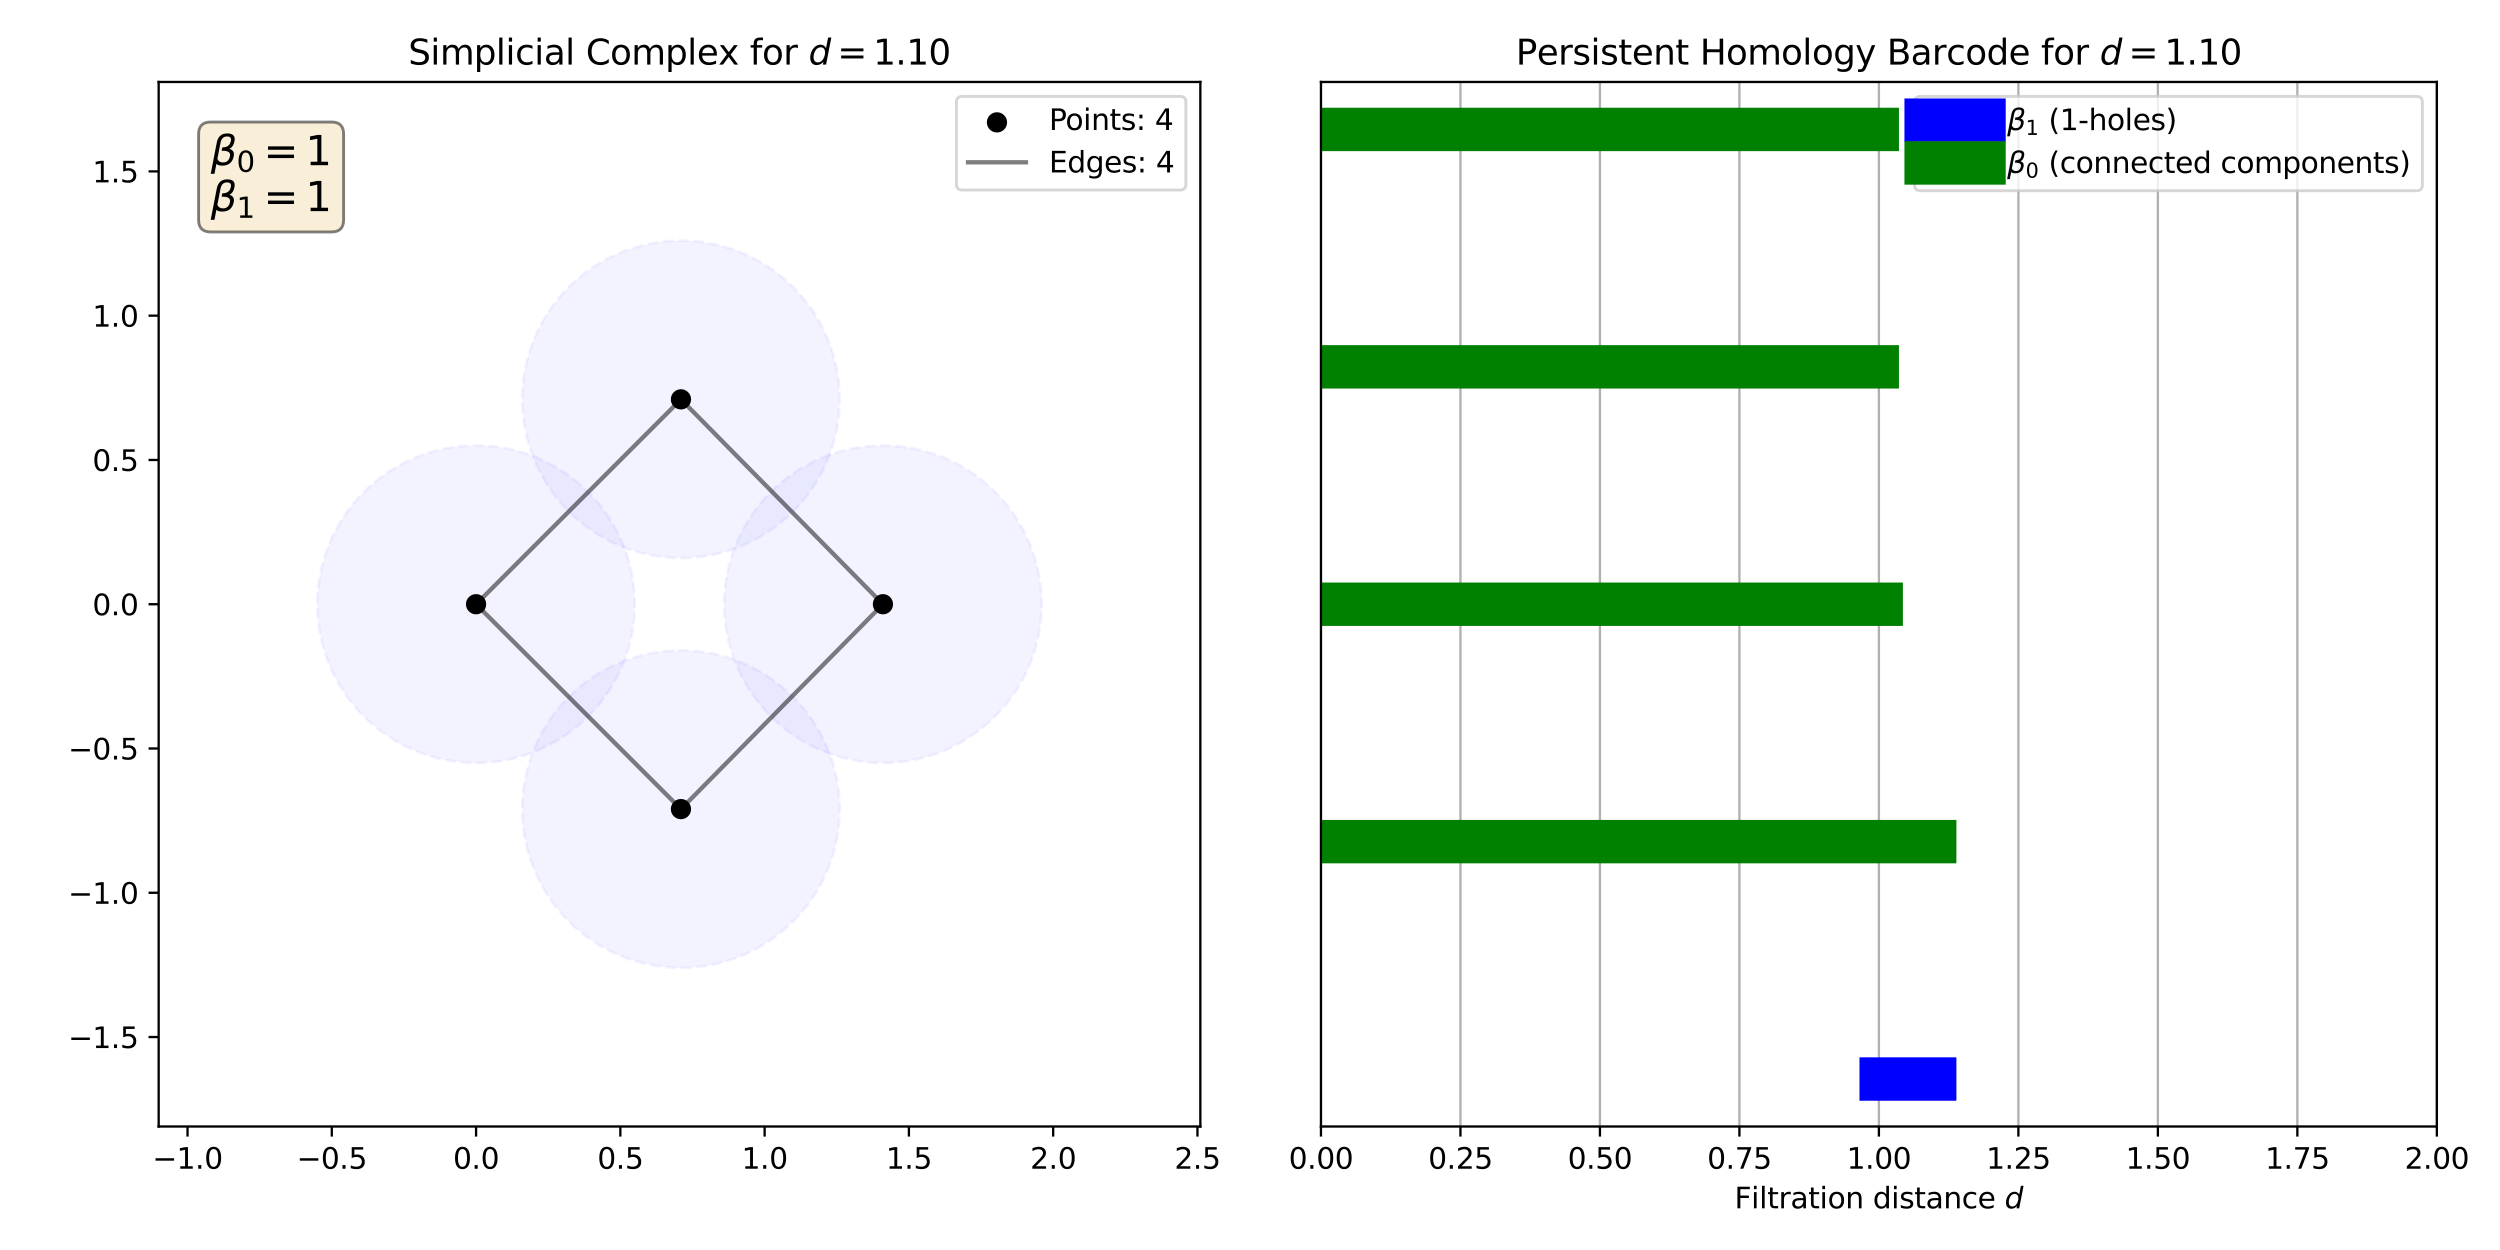 <?xml version="1.0" encoding="utf-8" standalone="no"?>
<!DOCTYPE svg PUBLIC "-//W3C//DTD SVG 1.1//EN"
  "http://www.w3.org/Graphics/SVG/1.1/DTD/svg11.dtd">
<svg xmlns:xlink="http://www.w3.org/1999/xlink" width="864pt" height="432pt" viewBox="0 0 864 432" xmlns="http://www.w3.org/2000/svg" version="1.1">
 <defs>
  <style type="text/css">*{stroke-linejoin: round; stroke-linecap: butt}</style>
 </defs>
 <g id="figure_1">
  <g id="patch_1">
   <path d="M 0 432 
L 864 432 
L 864 0 
L 0 0 
z
" style="fill: #ffffff"/>
  </g>
  <g id="axes_1">
   <g id="patch_2">
    <path d="M 54.836 389.32 
L 414.838 389.32 
L 414.838 28.32 
L 54.836 28.32 
z
" style="fill: #ffffff"/>
   </g>
   <g id="patch_3">
    <path d="M 164.532 263.668 
C 179.078 263.668 193.03 257.889 203.315 247.603 
C 213.601 237.318 219.38 223.366 219.38 208.82 
C 219.38 194.274 213.601 180.322 203.315 170.037 
C 193.03 159.751 179.078 153.972 164.532 153.972 
C 149.986 153.972 136.034 159.751 125.748 170.037 
C 115.463 180.322 109.684 194.274 109.684 208.82 
C 109.684 223.366 115.463 237.318 125.748 247.603 
C 136.034 257.889 149.986 263.668 164.532 263.668 
z
" clip-path="url(#pc599348085)" style="fill: #0000ff; opacity: 0.05; stroke-dasharray: 3.7,1.6; stroke-dashoffset: 0; stroke: #0000ff; stroke-linejoin: miter"/>
   </g>
   <g id="patch_4">
    <path d="M 235.336 334.472 
C 249.882 334.472 263.834 328.693 274.119 318.407 
C 284.405 308.122 290.184 294.17 290.184 279.624 
C 290.184 265.078 284.405 251.126 274.119 240.84 
C 263.834 230.555 249.882 224.776 235.336 224.776 
C 220.79 224.776 206.838 230.555 196.552 240.84 
C 186.267 251.126 180.488 265.078 180.488 279.624 
C 180.488 294.17 186.267 308.122 196.552 318.407 
C 206.838 328.693 220.79 334.472 235.336 334.472 
z
" clip-path="url(#pc599348085)" style="fill: #0000ff; opacity: 0.05; stroke-dasharray: 3.7,1.6; stroke-dashoffset: 0; stroke: #0000ff; stroke-linejoin: miter"/>
   </g>
   <g id="patch_5">
    <path d="M 235.336 192.864 
C 249.882 192.864 263.834 187.085 274.119 176.8 
C 284.405 166.514 290.184 152.562 290.184 138.016 
C 290.184 123.47 284.405 109.518 274.119 99.233 
C 263.834 88.947 249.882 83.168 235.336 83.168 
C 220.79 83.168 206.838 88.947 196.552 99.233 
C 186.267 109.518 180.488 123.47 180.488 138.016 
C 180.488 152.562 186.267 166.514 196.552 176.8 
C 206.838 187.085 220.79 192.864 235.336 192.864 
z
" clip-path="url(#pc599348085)" style="fill: #0000ff; opacity: 0.05; stroke-dasharray: 3.7,1.6; stroke-dashoffset: 0; stroke: #0000ff; stroke-linejoin: miter"/>
   </g>
   <g id="patch_6">
    <path d="M 305.142 263.668 
C 319.688 263.668 333.64 257.889 343.926 247.603 
C 354.211 237.318 359.99 223.366 359.99 208.82 
C 359.99 194.274 354.211 180.322 343.926 170.037 
C 333.64 159.751 319.688 153.972 305.142 153.972 
C 290.596 153.972 276.644 159.751 266.359 170.037 
C 256.073 180.322 250.294 194.274 250.294 208.82 
C 250.294 223.366 256.073 237.318 266.359 247.603 
C 276.644 257.889 290.596 263.668 305.142 263.668 
z
" clip-path="url(#pc599348085)" style="fill: #0000ff; opacity: 0.05; stroke-dasharray: 3.7,1.6; stroke-dashoffset: 0; stroke: #0000ff; stroke-linejoin: miter"/>
   </g>
   <g id="PathCollection_1">
    <defs>
     <path id="m1a2e463b0c" d="M 0 3 
C 0.796 3 1.559 2.684 2.121 2.121 
C 2.684 1.559 3 0.796 3 0 
C 3 -0.796 2.684 -1.559 2.121 -2.121 
C 1.559 -2.684 0.796 -3 0 -3 
C -0.796 -3 -1.559 -2.684 -2.121 -2.121 
C -2.684 -1.559 -3 -0.796 -3 0 
C -3 0.796 -2.684 1.559 -2.121 2.121 
C -1.559 2.684 -0.796 3 0 3 
z
" style="stroke: #000000"/>
    </defs>
    <g clip-path="url(#pc599348085)">
     <use xlink:href="#m1a2e463b0c" x="164.532" y="208.82" style="stroke: #000000"/>
     <use xlink:href="#m1a2e463b0c" x="235.336" y="279.624" style="stroke: #000000"/>
     <use xlink:href="#m1a2e463b0c" x="235.336" y="138.016" style="stroke: #000000"/>
     <use xlink:href="#m1a2e463b0c" x="305.142" y="208.82" style="stroke: #000000"/>
    </g>
   </g>
   <g id="matplotlib.axis_1">
    <g id="xtick_1">
     <g id="line2d_1">
      <defs>
       <path id="m30cfaf1cbf" d="M 0 0 
L 0 3.5 
" style="stroke: #000000; stroke-width: 0.8"/>
      </defs>
      <g>
       <use xlink:href="#m30cfaf1cbf" x="64.808" y="389.32" style="stroke: #000000; stroke-width: 0.8"/>
      </g>
     </g>
     <g id="text_1">
      <!-- −1.0 -->
      <g transform="translate(52.667 403.918)scale(0.1 -0.1)">
       <defs>
        <path id="DejaVuSans-2212" d="M 678 2272 
L 4684 2272 
L 4684 1741 
L 678 1741 
L 678 2272 
z
" transform="scale(0.016)"/>
        <path id="DejaVuSans-31" d="M 794 531 
L 1825 531 
L 1825 4091 
L 703 3866 
L 703 4441 
L 1819 4666 
L 2450 4666 
L 2450 531 
L 3481 531 
L 3481 0 
L 794 0 
L 794 531 
z
" transform="scale(0.016)"/>
        <path id="DejaVuSans-2e" d="M 684 794 
L 1344 794 
L 1344 0 
L 684 0 
L 684 794 
z
" transform="scale(0.016)"/>
        <path id="DejaVuSans-30" d="M 2034 4250 
Q 1547 4250 1301 3770 
Q 1056 3291 1056 2328 
Q 1056 1369 1301 889 
Q 1547 409 2034 409 
Q 2525 409 2770 889 
Q 3016 1369 3016 2328 
Q 3016 3291 2770 3770 
Q 2525 4250 2034 4250 
z
M 2034 4750 
Q 2819 4750 3233 4129 
Q 3647 3509 3647 2328 
Q 3647 1150 3233 529 
Q 2819 -91 2034 -91 
Q 1250 -91 836 529 
Q 422 1150 422 2328 
Q 422 3509 836 4129 
Q 1250 4750 2034 4750 
z
" transform="scale(0.016)"/>
       </defs>
       <use xlink:href="#DejaVuSans-2212"/>
       <use xlink:href="#DejaVuSans-31" x="83.789"/>
       <use xlink:href="#DejaVuSans-2e" x="147.412"/>
       <use xlink:href="#DejaVuSans-30" x="179.199"/>
      </g>
     </g>
    </g>
    <g id="xtick_2">
     <g id="line2d_2">
      <g>
       <use xlink:href="#m30cfaf1cbf" x="114.67" y="389.32" style="stroke: #000000; stroke-width: 0.8"/>
      </g>
     </g>
     <g id="text_2">
      <!-- −0.5 -->
      <g transform="translate(102.528 403.918)scale(0.1 -0.1)">
       <defs>
        <path id="DejaVuSans-35" d="M 691 4666 
L 3169 4666 
L 3169 4134 
L 1269 4134 
L 1269 2991 
Q 1406 3038 1543 3061 
Q 1681 3084 1819 3084 
Q 2600 3084 3056 2656 
Q 3513 2228 3513 1497 
Q 3513 744 3044 326 
Q 2575 -91 1722 -91 
Q 1428 -91 1123 -41 
Q 819 9 494 109 
L 494 744 
Q 775 591 1075 516 
Q 1375 441 1709 441 
Q 2250 441 2565 725 
Q 2881 1009 2881 1497 
Q 2881 1984 2565 2268 
Q 2250 2553 1709 2553 
Q 1456 2553 1204 2497 
Q 953 2441 691 2322 
L 691 4666 
z
" transform="scale(0.016)"/>
       </defs>
       <use xlink:href="#DejaVuSans-2212"/>
       <use xlink:href="#DejaVuSans-30" x="83.789"/>
       <use xlink:href="#DejaVuSans-2e" x="147.412"/>
       <use xlink:href="#DejaVuSans-35" x="179.199"/>
      </g>
     </g>
    </g>
    <g id="xtick_3">
     <g id="line2d_3">
      <g>
       <use xlink:href="#m30cfaf1cbf" x="164.532" y="389.32" style="stroke: #000000; stroke-width: 0.8"/>
      </g>
     </g>
     <g id="text_3">
      <!-- 0.0 -->
      <g transform="translate(156.58 403.918)scale(0.1 -0.1)">
       <use xlink:href="#DejaVuSans-30"/>
       <use xlink:href="#DejaVuSans-2e" x="63.623"/>
       <use xlink:href="#DejaVuSans-30" x="95.41"/>
      </g>
     </g>
    </g>
    <g id="xtick_4">
     <g id="line2d_4">
      <g>
       <use xlink:href="#m30cfaf1cbf" x="214.394" y="389.32" style="stroke: #000000; stroke-width: 0.8"/>
      </g>
     </g>
     <g id="text_4">
      <!-- 0.5 -->
      <g transform="translate(206.442 403.918)scale(0.1 -0.1)">
       <use xlink:href="#DejaVuSans-30"/>
       <use xlink:href="#DejaVuSans-2e" x="63.623"/>
       <use xlink:href="#DejaVuSans-35" x="95.41"/>
      </g>
     </g>
    </g>
    <g id="xtick_5">
     <g id="line2d_5">
      <g>
       <use xlink:href="#m30cfaf1cbf" x="264.256" y="389.32" style="stroke: #000000; stroke-width: 0.8"/>
      </g>
     </g>
     <g id="text_5">
      <!-- 1.0 -->
      <g transform="translate(256.304 403.918)scale(0.1 -0.1)">
       <use xlink:href="#DejaVuSans-31"/>
       <use xlink:href="#DejaVuSans-2e" x="63.623"/>
       <use xlink:href="#DejaVuSans-30" x="95.41"/>
      </g>
     </g>
    </g>
    <g id="xtick_6">
     <g id="line2d_6">
      <g>
       <use xlink:href="#m30cfaf1cbf" x="314.117" y="389.32" style="stroke: #000000; stroke-width: 0.8"/>
      </g>
     </g>
     <g id="text_6">
      <!-- 1.5 -->
      <g transform="translate(306.166 403.918)scale(0.1 -0.1)">
       <use xlink:href="#DejaVuSans-31"/>
       <use xlink:href="#DejaVuSans-2e" x="63.623"/>
       <use xlink:href="#DejaVuSans-35" x="95.41"/>
      </g>
     </g>
    </g>
    <g id="xtick_7">
     <g id="line2d_7">
      <g>
       <use xlink:href="#m30cfaf1cbf" x="363.979" y="389.32" style="stroke: #000000; stroke-width: 0.8"/>
      </g>
     </g>
     <g id="text_7">
      <!-- 2.0 -->
      <g transform="translate(356.028 403.918)scale(0.1 -0.1)">
       <defs>
        <path id="DejaVuSans-32" d="M 1228 531 
L 3431 531 
L 3431 0 
L 469 0 
L 469 531 
Q 828 903 1448 1529 
Q 2069 2156 2228 2338 
Q 2531 2678 2651 2914 
Q 2772 3150 2772 3378 
Q 2772 3750 2511 3984 
Q 2250 4219 1831 4219 
Q 1534 4219 1204 4116 
Q 875 4013 500 3803 
L 500 4441 
Q 881 4594 1212 4672 
Q 1544 4750 1819 4750 
Q 2544 4750 2975 4387 
Q 3406 4025 3406 3419 
Q 3406 3131 3298 2873 
Q 3191 2616 2906 2266 
Q 2828 2175 2409 1742 
Q 1991 1309 1228 531 
z
" transform="scale(0.016)"/>
       </defs>
       <use xlink:href="#DejaVuSans-32"/>
       <use xlink:href="#DejaVuSans-2e" x="63.623"/>
       <use xlink:href="#DejaVuSans-30" x="95.41"/>
      </g>
     </g>
    </g>
    <g id="xtick_8">
     <g id="line2d_8">
      <g>
       <use xlink:href="#m30cfaf1cbf" x="413.841" y="389.32" style="stroke: #000000; stroke-width: 0.8"/>
      </g>
     </g>
     <g id="text_8">
      <!-- 2.5 -->
      <g transform="translate(405.89 403.918)scale(0.1 -0.1)">
       <use xlink:href="#DejaVuSans-32"/>
       <use xlink:href="#DejaVuSans-2e" x="63.623"/>
       <use xlink:href="#DejaVuSans-35" x="95.41"/>
      </g>
     </g>
    </g>
   </g>
   <g id="matplotlib.axis_2">
    <g id="ytick_1">
     <g id="line2d_9">
      <defs>
       <path id="mc5a948e328" d="M 0 0 
L -3.5 0 
" style="stroke: #000000; stroke-width: 0.8"/>
      </defs>
      <g>
       <use xlink:href="#mc5a948e328" x="54.836" y="358.406" style="stroke: #000000; stroke-width: 0.8"/>
      </g>
     </g>
     <g id="text_9">
      <!-- −1.5 -->
      <g transform="translate(23.553 362.205)scale(0.1 -0.1)">
       <use xlink:href="#DejaVuSans-2212"/>
       <use xlink:href="#DejaVuSans-31" x="83.789"/>
       <use xlink:href="#DejaVuSans-2e" x="147.412"/>
       <use xlink:href="#DejaVuSans-35" x="179.199"/>
      </g>
     </g>
    </g>
    <g id="ytick_2">
     <g id="line2d_10">
      <g>
       <use xlink:href="#mc5a948e328" x="54.836" y="308.544" style="stroke: #000000; stroke-width: 0.8"/>
      </g>
     </g>
     <g id="text_10">
      <!-- −1.0 -->
      <g transform="translate(23.553 312.343)scale(0.1 -0.1)">
       <use xlink:href="#DejaVuSans-2212"/>
       <use xlink:href="#DejaVuSans-31" x="83.789"/>
       <use xlink:href="#DejaVuSans-2e" x="147.412"/>
       <use xlink:href="#DejaVuSans-30" x="179.199"/>
      </g>
     </g>
    </g>
    <g id="ytick_3">
     <g id="line2d_11">
      <g>
       <use xlink:href="#mc5a948e328" x="54.836" y="258.682" style="stroke: #000000; stroke-width: 0.8"/>
      </g>
     </g>
     <g id="text_11">
      <!-- −0.5 -->
      <g transform="translate(23.553 262.481)scale(0.1 -0.1)">
       <use xlink:href="#DejaVuSans-2212"/>
       <use xlink:href="#DejaVuSans-30" x="83.789"/>
       <use xlink:href="#DejaVuSans-2e" x="147.412"/>
       <use xlink:href="#DejaVuSans-35" x="179.199"/>
      </g>
     </g>
    </g>
    <g id="ytick_4">
     <g id="line2d_12">
      <g>
       <use xlink:href="#mc5a948e328" x="54.836" y="208.82" style="stroke: #000000; stroke-width: 0.8"/>
      </g>
     </g>
     <g id="text_12">
      <!-- 0.0 -->
      <g transform="translate(31.933 212.619)scale(0.1 -0.1)">
       <use xlink:href="#DejaVuSans-30"/>
       <use xlink:href="#DejaVuSans-2e" x="63.623"/>
       <use xlink:href="#DejaVuSans-30" x="95.41"/>
      </g>
     </g>
    </g>
    <g id="ytick_5">
     <g id="line2d_13">
      <g>
       <use xlink:href="#mc5a948e328" x="54.836" y="158.958" style="stroke: #000000; stroke-width: 0.8"/>
      </g>
     </g>
     <g id="text_13">
      <!-- 0.5 -->
      <g transform="translate(31.933 162.757)scale(0.1 -0.1)">
       <use xlink:href="#DejaVuSans-30"/>
       <use xlink:href="#DejaVuSans-2e" x="63.623"/>
       <use xlink:href="#DejaVuSans-35" x="95.41"/>
      </g>
     </g>
    </g>
    <g id="ytick_6">
     <g id="line2d_14">
      <g>
       <use xlink:href="#mc5a948e328" x="54.836" y="109.096" style="stroke: #000000; stroke-width: 0.8"/>
      </g>
     </g>
     <g id="text_14">
      <!-- 1.0 -->
      <g transform="translate(31.933 112.895)scale(0.1 -0.1)">
       <use xlink:href="#DejaVuSans-31"/>
       <use xlink:href="#DejaVuSans-2e" x="63.623"/>
       <use xlink:href="#DejaVuSans-30" x="95.41"/>
      </g>
     </g>
    </g>
    <g id="ytick_7">
     <g id="line2d_15">
      <g>
       <use xlink:href="#mc5a948e328" x="54.836" y="59.234" style="stroke: #000000; stroke-width: 0.8"/>
      </g>
     </g>
     <g id="text_15">
      <!-- 1.5 -->
      <g transform="translate(31.933 63.034)scale(0.1 -0.1)">
       <use xlink:href="#DejaVuSans-31"/>
       <use xlink:href="#DejaVuSans-2e" x="63.623"/>
       <use xlink:href="#DejaVuSans-35" x="95.41"/>
      </g>
     </g>
    </g>
   </g>
   <g id="line2d_16">
    <path d="M 164.532 208.82 
L 235.336 279.624 
" clip-path="url(#pc599348085)" style="fill: none; stroke: #000000; stroke-opacity: 0.5; stroke-width: 1.5; stroke-linecap: square"/>
   </g>
   <g id="line2d_17">
    <path d="M 164.532 208.82 
L 235.336 138.016 
" clip-path="url(#pc599348085)" style="fill: none; stroke: #000000; stroke-opacity: 0.5; stroke-width: 1.5; stroke-linecap: square"/>
   </g>
   <g id="line2d_18">
    <path d="M 235.336 279.624 
L 305.142 208.82 
" clip-path="url(#pc599348085)" style="fill: none; stroke: #000000; stroke-opacity: 0.5; stroke-width: 1.5; stroke-linecap: square"/>
   </g>
   <g id="line2d_19">
    <path d="M 235.336 138.016 
L 305.142 208.82 
" clip-path="url(#pc599348085)" style="fill: none; stroke: #000000; stroke-opacity: 0.5; stroke-width: 1.5; stroke-linecap: square"/>
   </g>
   <g id="patch_7">
    <path d="M 54.836 389.32 
L 54.836 28.32 
" style="fill: none; stroke: #000000; stroke-width: 0.8; stroke-linejoin: miter; stroke-linecap: square"/>
   </g>
   <g id="patch_8">
    <path d="M 414.838 389.32 
L 414.838 28.32 
" style="fill: none; stroke: #000000; stroke-width: 0.8; stroke-linejoin: miter; stroke-linecap: square"/>
   </g>
   <g id="patch_9">
    <path d="M 54.836 389.32 
L 414.838 389.32 
" style="fill: none; stroke: #000000; stroke-width: 0.8; stroke-linejoin: miter; stroke-linecap: square"/>
   </g>
   <g id="patch_10">
    <path d="M 54.836 28.32 
L 414.838 28.32 
" style="fill: none; stroke: #000000; stroke-width: 0.8; stroke-linejoin: miter; stroke-linecap: square"/>
   </g>
   <g id="text_16">
    <g id="patch_11">
     <path d="M 72.836 80.166 
L 114.556 80.166 
Q 118.756 80.166 118.756 75.966 
L 118.756 46.37 
Q 118.756 42.17 114.556 42.17 
L 72.836 42.17 
Q 68.636 42.17 68.636 46.37 
L 68.636 75.966 
Q 68.636 80.166 72.836 80.166 
z
" style="fill: #f5deb3; opacity: 0.5; stroke: #000000; stroke-linejoin: miter"/>
    </g>
    <!-- $\beta_0 = 1$ -->
    <g transform="translate(72.836 57.15)scale(0.14 -0.14)">
     <defs>
      <path id="DejaVuSans-Oblique-3b2" d="M 872 216 
L 572 -1331 
L -6 -1331 
L 928 3478 
Q 1206 4903 2538 4903 
Q 3888 4903 3659 3700 
Q 3503 2844 2894 2531 
Q 3713 2250 3553 1416 
Q 3272 -69 1759 -66 
Q 1097 -63 872 216 
z
M 1019 966 
Q 1259 422 1875 425 
Q 2775 425 2966 1406 
Q 3138 2288 1675 2219 
L 1778 2750 
Q 2909 2731 3106 3750 
Q 3241 4438 2509 4434 
Q 1691 4434 1503 3459 
L 1019 966 
z
" transform="scale(0.016)"/>
      <path id="DejaVuSans-3d" d="M 678 2906 
L 4684 2906 
L 4684 2381 
L 678 2381 
L 678 2906 
z
M 678 1631 
L 4684 1631 
L 4684 1100 
L 678 1100 
L 678 1631 
z
" transform="scale(0.016)"/>
     </defs>
     <use xlink:href="#DejaVuSans-Oblique-3b2" transform="translate(0 0.391)"/>
     <use xlink:href="#DejaVuSans-30" transform="translate(63.818 -16.016)scale(0.7)"/>
     <use xlink:href="#DejaVuSans-3d" transform="translate(130.571 0.391)"/>
     <use xlink:href="#DejaVuSans-31" transform="translate(233.843 0.391)"/>
    </g>
    <!-- $\beta_1 = 1$ -->
    <g transform="translate(72.836 73.026)scale(0.14 -0.14)">
     <use xlink:href="#DejaVuSans-Oblique-3b2" transform="translate(0 0.391)"/>
     <use xlink:href="#DejaVuSans-31" transform="translate(63.818 -16.016)scale(0.7)"/>
     <use xlink:href="#DejaVuSans-3d" transform="translate(130.571 0.391)"/>
     <use xlink:href="#DejaVuSans-31" transform="translate(233.843 0.391)"/>
    </g>
   </g>
   <g id="text_17">
    <!-- Simplicial Complex for $d=1.10$ -->
    <g transform="translate(141.117 22.32)scale(0.12 -0.12)">
     <defs>
      <path id="DejaVuSans-53" d="M 3425 4513 
L 3425 3897 
Q 3066 4069 2747 4153 
Q 2428 4238 2131 4238 
Q 1616 4238 1336 4038 
Q 1056 3838 1056 3469 
Q 1056 3159 1242 3001 
Q 1428 2844 1947 2747 
L 2328 2669 
Q 3034 2534 3370 2195 
Q 3706 1856 3706 1288 
Q 3706 609 3251 259 
Q 2797 -91 1919 -91 
Q 1588 -91 1214 -16 
Q 841 59 441 206 
L 441 856 
Q 825 641 1194 531 
Q 1563 422 1919 422 
Q 2459 422 2753 634 
Q 3047 847 3047 1241 
Q 3047 1584 2836 1778 
Q 2625 1972 2144 2069 
L 1759 2144 
Q 1053 2284 737 2584 
Q 422 2884 422 3419 
Q 422 4038 858 4394 
Q 1294 4750 2059 4750 
Q 2388 4750 2728 4690 
Q 3069 4631 3425 4513 
z
" transform="scale(0.016)"/>
      <path id="DejaVuSans-69" d="M 603 3500 
L 1178 3500 
L 1178 0 
L 603 0 
L 603 3500 
z
M 603 4863 
L 1178 4863 
L 1178 4134 
L 603 4134 
L 603 4863 
z
" transform="scale(0.016)"/>
      <path id="DejaVuSans-6d" d="M 3328 2828 
Q 3544 3216 3844 3400 
Q 4144 3584 4550 3584 
Q 5097 3584 5394 3201 
Q 5691 2819 5691 2113 
L 5691 0 
L 5113 0 
L 5113 2094 
Q 5113 2597 4934 2840 
Q 4756 3084 4391 3084 
Q 3944 3084 3684 2787 
Q 3425 2491 3425 1978 
L 3425 0 
L 2847 0 
L 2847 2094 
Q 2847 2600 2669 2842 
Q 2491 3084 2119 3084 
Q 1678 3084 1418 2786 
Q 1159 2488 1159 1978 
L 1159 0 
L 581 0 
L 581 3500 
L 1159 3500 
L 1159 2956 
Q 1356 3278 1631 3431 
Q 1906 3584 2284 3584 
Q 2666 3584 2933 3390 
Q 3200 3197 3328 2828 
z
" transform="scale(0.016)"/>
      <path id="DejaVuSans-70" d="M 1159 525 
L 1159 -1331 
L 581 -1331 
L 581 3500 
L 1159 3500 
L 1159 2969 
Q 1341 3281 1617 3432 
Q 1894 3584 2278 3584 
Q 2916 3584 3314 3078 
Q 3713 2572 3713 1747 
Q 3713 922 3314 415 
Q 2916 -91 2278 -91 
Q 1894 -91 1617 61 
Q 1341 213 1159 525 
z
M 3116 1747 
Q 3116 2381 2855 2742 
Q 2594 3103 2138 3103 
Q 1681 3103 1420 2742 
Q 1159 2381 1159 1747 
Q 1159 1113 1420 752 
Q 1681 391 2138 391 
Q 2594 391 2855 752 
Q 3116 1113 3116 1747 
z
" transform="scale(0.016)"/>
      <path id="DejaVuSans-6c" d="M 603 4863 
L 1178 4863 
L 1178 0 
L 603 0 
L 603 4863 
z
" transform="scale(0.016)"/>
      <path id="DejaVuSans-63" d="M 3122 3366 
L 3122 2828 
Q 2878 2963 2633 3030 
Q 2388 3097 2138 3097 
Q 1578 3097 1268 2742 
Q 959 2388 959 1747 
Q 959 1106 1268 751 
Q 1578 397 2138 397 
Q 2388 397 2633 464 
Q 2878 531 3122 666 
L 3122 134 
Q 2881 22 2623 -34 
Q 2366 -91 2075 -91 
Q 1284 -91 818 406 
Q 353 903 353 1747 
Q 353 2603 823 3093 
Q 1294 3584 2113 3584 
Q 2378 3584 2631 3529 
Q 2884 3475 3122 3366 
z
" transform="scale(0.016)"/>
      <path id="DejaVuSans-61" d="M 2194 1759 
Q 1497 1759 1228 1600 
Q 959 1441 959 1056 
Q 959 750 1161 570 
Q 1363 391 1709 391 
Q 2188 391 2477 730 
Q 2766 1069 2766 1631 
L 2766 1759 
L 2194 1759 
z
M 3341 1997 
L 3341 0 
L 2766 0 
L 2766 531 
Q 2569 213 2275 61 
Q 1981 -91 1556 -91 
Q 1019 -91 701 211 
Q 384 513 384 1019 
Q 384 1609 779 1909 
Q 1175 2209 1959 2209 
L 2766 2209 
L 2766 2266 
Q 2766 2663 2505 2880 
Q 2244 3097 1772 3097 
Q 1472 3097 1187 3025 
Q 903 2953 641 2809 
L 641 3341 
Q 956 3463 1253 3523 
Q 1550 3584 1831 3584 
Q 2591 3584 2966 3190 
Q 3341 2797 3341 1997 
z
" transform="scale(0.016)"/>
      <path id="DejaVuSans-20" transform="scale(0.016)"/>
      <path id="DejaVuSans-43" d="M 4122 4306 
L 4122 3641 
Q 3803 3938 3442 4084 
Q 3081 4231 2675 4231 
Q 1875 4231 1450 3742 
Q 1025 3253 1025 2328 
Q 1025 1406 1450 917 
Q 1875 428 2675 428 
Q 3081 428 3442 575 
Q 3803 722 4122 1019 
L 4122 359 
Q 3791 134 3420 21 
Q 3050 -91 2638 -91 
Q 1578 -91 968 557 
Q 359 1206 359 2328 
Q 359 3453 968 4101 
Q 1578 4750 2638 4750 
Q 3056 4750 3426 4639 
Q 3797 4528 4122 4306 
z
" transform="scale(0.016)"/>
      <path id="DejaVuSans-6f" d="M 1959 3097 
Q 1497 3097 1228 2736 
Q 959 2375 959 1747 
Q 959 1119 1226 758 
Q 1494 397 1959 397 
Q 2419 397 2687 759 
Q 2956 1122 2956 1747 
Q 2956 2369 2687 2733 
Q 2419 3097 1959 3097 
z
M 1959 3584 
Q 2709 3584 3137 3096 
Q 3566 2609 3566 1747 
Q 3566 888 3137 398 
Q 2709 -91 1959 -91 
Q 1206 -91 779 398 
Q 353 888 353 1747 
Q 353 2609 779 3096 
Q 1206 3584 1959 3584 
z
" transform="scale(0.016)"/>
      <path id="DejaVuSans-65" d="M 3597 1894 
L 3597 1613 
L 953 1613 
Q 991 1019 1311 708 
Q 1631 397 2203 397 
Q 2534 397 2845 478 
Q 3156 559 3463 722 
L 3463 178 
Q 3153 47 2828 -22 
Q 2503 -91 2169 -91 
Q 1331 -91 842 396 
Q 353 884 353 1716 
Q 353 2575 817 3079 
Q 1281 3584 2069 3584 
Q 2775 3584 3186 3129 
Q 3597 2675 3597 1894 
z
M 3022 2063 
Q 3016 2534 2758 2815 
Q 2500 3097 2075 3097 
Q 1594 3097 1305 2825 
Q 1016 2553 972 2059 
L 3022 2063 
z
" transform="scale(0.016)"/>
      <path id="DejaVuSans-78" d="M 3513 3500 
L 2247 1797 
L 3578 0 
L 2900 0 
L 1881 1375 
L 863 0 
L 184 0 
L 1544 1831 
L 300 3500 
L 978 3500 
L 1906 2253 
L 2834 3500 
L 3513 3500 
z
" transform="scale(0.016)"/>
      <path id="DejaVuSans-66" d="M 2375 4863 
L 2375 4384 
L 1825 4384 
Q 1516 4384 1395 4259 
Q 1275 4134 1275 3809 
L 1275 3500 
L 2222 3500 
L 2222 3053 
L 1275 3053 
L 1275 0 
L 697 0 
L 697 3053 
L 147 3053 
L 147 3500 
L 697 3500 
L 697 3744 
Q 697 4328 969 4595 
Q 1241 4863 1831 4863 
L 2375 4863 
z
" transform="scale(0.016)"/>
      <path id="DejaVuSans-72" d="M 2631 2963 
Q 2534 3019 2420 3045 
Q 2306 3072 2169 3072 
Q 1681 3072 1420 2755 
Q 1159 2438 1159 1844 
L 1159 0 
L 581 0 
L 581 3500 
L 1159 3500 
L 1159 2956 
Q 1341 3275 1631 3429 
Q 1922 3584 2338 3584 
Q 2397 3584 2469 3576 
Q 2541 3569 2628 3553 
L 2631 2963 
z
" transform="scale(0.016)"/>
      <path id="DejaVuSans-Oblique-64" d="M 2675 525 
Q 2444 222 2128 65 
Q 1813 -91 1428 -91 
Q 903 -91 598 267 
Q 294 625 294 1247 
Q 294 1766 478 2236 
Q 663 2706 1013 3078 
Q 1244 3325 1534 3454 
Q 1825 3584 2144 3584 
Q 2481 3584 2739 3421 
Q 2997 3259 3138 2956 
L 3513 4863 
L 4091 4863 
L 3144 0 
L 2566 0 
L 2675 525 
z
M 891 1350 
Q 891 897 1095 644 
Q 1300 391 1663 391 
Q 1931 391 2161 520 
Q 2391 650 2566 903 
Q 2750 1166 2856 1509 
Q 2963 1853 2963 2188 
Q 2963 2622 2758 2865 
Q 2553 3109 2194 3109 
Q 1922 3109 1687 2981 
Q 1453 2853 1288 2613 
Q 1106 2353 998 2009 
Q 891 1666 891 1350 
z
" transform="scale(0.016)"/>
     </defs>
     <use xlink:href="#DejaVuSans-53" transform="translate(0 0.016)"/>
     <use xlink:href="#DejaVuSans-69" transform="translate(63.477 0.016)"/>
     <use xlink:href="#DejaVuSans-6d" transform="translate(91.26 0.016)"/>
     <use xlink:href="#DejaVuSans-70" transform="translate(188.672 0.016)"/>
     <use xlink:href="#DejaVuSans-6c" transform="translate(252.148 0.016)"/>
     <use xlink:href="#DejaVuSans-69" transform="translate(279.932 0.016)"/>
     <use xlink:href="#DejaVuSans-63" transform="translate(307.715 0.016)"/>
     <use xlink:href="#DejaVuSans-69" transform="translate(362.695 0.016)"/>
     <use xlink:href="#DejaVuSans-61" transform="translate(390.479 0.016)"/>
     <use xlink:href="#DejaVuSans-6c" transform="translate(451.758 0.016)"/>
     <use xlink:href="#DejaVuSans-20" transform="translate(479.541 0.016)"/>
     <use xlink:href="#DejaVuSans-43" transform="translate(511.328 0.016)"/>
     <use xlink:href="#DejaVuSans-6f" transform="translate(581.152 0.016)"/>
     <use xlink:href="#DejaVuSans-6d" transform="translate(642.334 0.016)"/>
     <use xlink:href="#DejaVuSans-70" transform="translate(739.746 0.016)"/>
     <use xlink:href="#DejaVuSans-6c" transform="translate(803.223 0.016)"/>
     <use xlink:href="#DejaVuSans-65" transform="translate(831.006 0.016)"/>
     <use xlink:href="#DejaVuSans-78" transform="translate(892.529 0.016)"/>
     <use xlink:href="#DejaVuSans-20" transform="translate(951.709 0.016)"/>
     <use xlink:href="#DejaVuSans-66" transform="translate(983.496 0.016)"/>
     <use xlink:href="#DejaVuSans-6f" transform="translate(1018.701 0.016)"/>
     <use xlink:href="#DejaVuSans-72" transform="translate(1079.883 0.016)"/>
     <use xlink:href="#DejaVuSans-20" transform="translate(1120.996 0.016)"/>
     <use xlink:href="#DejaVuSans-Oblique-64" transform="translate(1152.783 0.016)"/>
     <use xlink:href="#DejaVuSans-3d" transform="translate(1235.742 0.016)"/>
     <use xlink:href="#DejaVuSans-31" transform="translate(1339.014 0.016)"/>
     <use xlink:href="#DejaVuSans-2e" transform="translate(1402.637 0.016)"/>
     <use xlink:href="#DejaVuSans-31" transform="translate(1434.424 0.016)"/>
     <use xlink:href="#DejaVuSans-30" transform="translate(1498.047 0.016)"/>
    </g>
   </g>
   <g id="legend_1">
    <g id="patch_12">
     <path d="M 332.551 65.676 
L 407.838 65.676 
Q 409.838 65.676 409.838 63.676 
L 409.838 35.32 
Q 409.838 33.32 407.838 33.32 
L 332.551 33.32 
Q 330.551 33.32 330.551 35.32 
L 330.551 63.676 
Q 330.551 65.676 332.551 65.676 
z
" style="fill: #ffffff; opacity: 0.8; stroke: #cccccc; stroke-linejoin: miter"/>
    </g>
    <g id="PathCollection_2">
     <g>
      <use xlink:href="#m1a2e463b0c" x="344.551" y="42.293" style="stroke: #000000"/>
     </g>
    </g>
    <g id="text_18">
     <!-- Points: 4 -->
     <g transform="translate(362.551 44.918)scale(0.1 -0.1)">
      <defs>
       <path id="DejaVuSans-50" d="M 1259 4147 
L 1259 2394 
L 2053 2394 
Q 2494 2394 2734 2622 
Q 2975 2850 2975 3272 
Q 2975 3691 2734 3919 
Q 2494 4147 2053 4147 
L 1259 4147 
z
M 628 4666 
L 2053 4666 
Q 2838 4666 3239 4311 
Q 3641 3956 3641 3272 
Q 3641 2581 3239 2228 
Q 2838 1875 2053 1875 
L 1259 1875 
L 1259 0 
L 628 0 
L 628 4666 
z
" transform="scale(0.016)"/>
       <path id="DejaVuSans-6e" d="M 3513 2113 
L 3513 0 
L 2938 0 
L 2938 2094 
Q 2938 2591 2744 2837 
Q 2550 3084 2163 3084 
Q 1697 3084 1428 2787 
Q 1159 2491 1159 1978 
L 1159 0 
L 581 0 
L 581 3500 
L 1159 3500 
L 1159 2956 
Q 1366 3272 1645 3428 
Q 1925 3584 2291 3584 
Q 2894 3584 3203 3211 
Q 3513 2838 3513 2113 
z
" transform="scale(0.016)"/>
       <path id="DejaVuSans-74" d="M 1172 4494 
L 1172 3500 
L 2356 3500 
L 2356 3053 
L 1172 3053 
L 1172 1153 
Q 1172 725 1289 603 
Q 1406 481 1766 481 
L 2356 481 
L 2356 0 
L 1766 0 
Q 1100 0 847 248 
Q 594 497 594 1153 
L 594 3053 
L 172 3053 
L 172 3500 
L 594 3500 
L 594 4494 
L 1172 4494 
z
" transform="scale(0.016)"/>
       <path id="DejaVuSans-73" d="M 2834 3397 
L 2834 2853 
Q 2591 2978 2328 3040 
Q 2066 3103 1784 3103 
Q 1356 3103 1142 2972 
Q 928 2841 928 2578 
Q 928 2378 1081 2264 
Q 1234 2150 1697 2047 
L 1894 2003 
Q 2506 1872 2764 1633 
Q 3022 1394 3022 966 
Q 3022 478 2636 193 
Q 2250 -91 1575 -91 
Q 1294 -91 989 -36 
Q 684 19 347 128 
L 347 722 
Q 666 556 975 473 
Q 1284 391 1588 391 
Q 1994 391 2212 530 
Q 2431 669 2431 922 
Q 2431 1156 2273 1281 
Q 2116 1406 1581 1522 
L 1381 1569 
Q 847 1681 609 1914 
Q 372 2147 372 2553 
Q 372 3047 722 3315 
Q 1072 3584 1716 3584 
Q 2034 3584 2315 3537 
Q 2597 3491 2834 3397 
z
" transform="scale(0.016)"/>
       <path id="DejaVuSans-3a" d="M 750 794 
L 1409 794 
L 1409 0 
L 750 0 
L 750 794 
z
M 750 3309 
L 1409 3309 
L 1409 2516 
L 750 2516 
L 750 3309 
z
" transform="scale(0.016)"/>
       <path id="DejaVuSans-34" d="M 2419 4116 
L 825 1625 
L 2419 1625 
L 2419 4116 
z
M 2253 4666 
L 3047 4666 
L 3047 1625 
L 3713 1625 
L 3713 1100 
L 3047 1100 
L 3047 0 
L 2419 0 
L 2419 1100 
L 313 1100 
L 313 1709 
L 2253 4666 
z
" transform="scale(0.016)"/>
      </defs>
      <use xlink:href="#DejaVuSans-50"/>
      <use xlink:href="#DejaVuSans-6f" x="56.678"/>
      <use xlink:href="#DejaVuSans-69" x="117.859"/>
      <use xlink:href="#DejaVuSans-6e" x="145.643"/>
      <use xlink:href="#DejaVuSans-74" x="209.021"/>
      <use xlink:href="#DejaVuSans-73" x="248.23"/>
      <use xlink:href="#DejaVuSans-3a" x="300.33"/>
      <use xlink:href="#DejaVuSans-20" x="334.021"/>
      <use xlink:href="#DejaVuSans-34" x="365.809"/>
     </g>
    </g>
    <g id="line2d_20">
     <path d="M 334.551 56.097 
L 344.551 56.097 
L 354.551 56.097 
" style="fill: none; stroke: #000000; stroke-opacity: 0.5; stroke-width: 1.5; stroke-linecap: square"/>
    </g>
    <g id="text_19">
     <!-- Edges: 4 -->
     <g transform="translate(362.551 59.597)scale(0.1 -0.1)">
      <defs>
       <path id="DejaVuSans-45" d="M 628 4666 
L 3578 4666 
L 3578 4134 
L 1259 4134 
L 1259 2753 
L 3481 2753 
L 3481 2222 
L 1259 2222 
L 1259 531 
L 3634 531 
L 3634 0 
L 628 0 
L 628 4666 
z
" transform="scale(0.016)"/>
       <path id="DejaVuSans-64" d="M 2906 2969 
L 2906 4863 
L 3481 4863 
L 3481 0 
L 2906 0 
L 2906 525 
Q 2725 213 2448 61 
Q 2172 -91 1784 -91 
Q 1150 -91 751 415 
Q 353 922 353 1747 
Q 353 2572 751 3078 
Q 1150 3584 1784 3584 
Q 2172 3584 2448 3432 
Q 2725 3281 2906 2969 
z
M 947 1747 
Q 947 1113 1208 752 
Q 1469 391 1925 391 
Q 2381 391 2643 752 
Q 2906 1113 2906 1747 
Q 2906 2381 2643 2742 
Q 2381 3103 1925 3103 
Q 1469 3103 1208 2742 
Q 947 2381 947 1747 
z
" transform="scale(0.016)"/>
       <path id="DejaVuSans-67" d="M 2906 1791 
Q 2906 2416 2648 2759 
Q 2391 3103 1925 3103 
Q 1463 3103 1205 2759 
Q 947 2416 947 1791 
Q 947 1169 1205 825 
Q 1463 481 1925 481 
Q 2391 481 2648 825 
Q 2906 1169 2906 1791 
z
M 3481 434 
Q 3481 -459 3084 -895 
Q 2688 -1331 1869 -1331 
Q 1566 -1331 1297 -1286 
Q 1028 -1241 775 -1147 
L 775 -588 
Q 1028 -725 1275 -790 
Q 1522 -856 1778 -856 
Q 2344 -856 2625 -561 
Q 2906 -266 2906 331 
L 2906 616 
Q 2728 306 2450 153 
Q 2172 0 1784 0 
Q 1141 0 747 490 
Q 353 981 353 1791 
Q 353 2603 747 3093 
Q 1141 3584 1784 3584 
Q 2172 3584 2450 3431 
Q 2728 3278 2906 2969 
L 2906 3500 
L 3481 3500 
L 3481 434 
z
" transform="scale(0.016)"/>
      </defs>
      <use xlink:href="#DejaVuSans-45"/>
      <use xlink:href="#DejaVuSans-64" x="63.184"/>
      <use xlink:href="#DejaVuSans-67" x="126.66"/>
      <use xlink:href="#DejaVuSans-65" x="190.137"/>
      <use xlink:href="#DejaVuSans-73" x="251.66"/>
      <use xlink:href="#DejaVuSans-3a" x="303.76"/>
      <use xlink:href="#DejaVuSans-20" x="337.451"/>
      <use xlink:href="#DejaVuSans-34" x="369.238"/>
     </g>
    </g>
   </g>
  </g>
  <g id="axes_2">
   <g id="patch_13">
    <path d="M 456.521 389.32 
L 842.175 389.32 
L 842.175 28.32 
L 456.521 28.32 
z
" style="fill: #ffffff"/>
   </g>
   <g id="matplotlib.axis_3">
    <g id="xtick_9">
     <g id="line2d_21">
      <path d="M 456.521 389.32 
L 456.521 28.32 
" clip-path="url(#p903c31ab37)" style="fill: none; stroke: #b0b0b0; stroke-width: 0.8; stroke-linecap: square"/>
     </g>
     <g id="line2d_22">
      <g>
       <use xlink:href="#m30cfaf1cbf" x="456.521" y="389.32" style="stroke: #000000; stroke-width: 0.8"/>
      </g>
     </g>
     <g id="text_20">
      <!-- 0.00 -->
      <g transform="translate(445.388 403.918)scale(0.1 -0.1)">
       <use xlink:href="#DejaVuSans-30"/>
       <use xlink:href="#DejaVuSans-2e" x="63.623"/>
       <use xlink:href="#DejaVuSans-30" x="95.41"/>
       <use xlink:href="#DejaVuSans-30" x="159.033"/>
      </g>
     </g>
    </g>
    <g id="xtick_10">
     <g id="line2d_23">
      <path d="M 504.728 389.32 
L 504.728 28.32 
" clip-path="url(#p903c31ab37)" style="fill: none; stroke: #b0b0b0; stroke-width: 0.8; stroke-linecap: square"/>
     </g>
     <g id="line2d_24">
      <g>
       <use xlink:href="#m30cfaf1cbf" x="504.728" y="389.32" style="stroke: #000000; stroke-width: 0.8"/>
      </g>
     </g>
     <g id="text_21">
      <!-- 0.25 -->
      <g transform="translate(493.595 403.918)scale(0.1 -0.1)">
       <use xlink:href="#DejaVuSans-30"/>
       <use xlink:href="#DejaVuSans-2e" x="63.623"/>
       <use xlink:href="#DejaVuSans-32" x="95.41"/>
       <use xlink:href="#DejaVuSans-35" x="159.033"/>
      </g>
     </g>
    </g>
    <g id="xtick_11">
     <g id="line2d_25">
      <path d="M 552.934 389.32 
L 552.934 28.32 
" clip-path="url(#p903c31ab37)" style="fill: none; stroke: #b0b0b0; stroke-width: 0.8; stroke-linecap: square"/>
     </g>
     <g id="line2d_26">
      <g>
       <use xlink:href="#m30cfaf1cbf" x="552.934" y="389.32" style="stroke: #000000; stroke-width: 0.8"/>
      </g>
     </g>
     <g id="text_22">
      <!-- 0.50 -->
      <g transform="translate(541.802 403.918)scale(0.1 -0.1)">
       <use xlink:href="#DejaVuSans-30"/>
       <use xlink:href="#DejaVuSans-2e" x="63.623"/>
       <use xlink:href="#DejaVuSans-35" x="95.41"/>
       <use xlink:href="#DejaVuSans-30" x="159.033"/>
      </g>
     </g>
    </g>
    <g id="xtick_12">
     <g id="line2d_27">
      <path d="M 601.141 389.32 
L 601.141 28.32 
" clip-path="url(#p903c31ab37)" style="fill: none; stroke: #b0b0b0; stroke-width: 0.8; stroke-linecap: square"/>
     </g>
     <g id="line2d_28">
      <g>
       <use xlink:href="#m30cfaf1cbf" x="601.141" y="389.32" style="stroke: #000000; stroke-width: 0.8"/>
      </g>
     </g>
     <g id="text_23">
      <!-- 0.75 -->
      <g transform="translate(590.008 403.918)scale(0.1 -0.1)">
       <defs>
        <path id="DejaVuSans-37" d="M 525 4666 
L 3525 4666 
L 3525 4397 
L 1831 0 
L 1172 0 
L 2766 4134 
L 525 4134 
L 525 4666 
z
" transform="scale(0.016)"/>
       </defs>
       <use xlink:href="#DejaVuSans-30"/>
       <use xlink:href="#DejaVuSans-2e" x="63.623"/>
       <use xlink:href="#DejaVuSans-37" x="95.41"/>
       <use xlink:href="#DejaVuSans-35" x="159.033"/>
      </g>
     </g>
    </g>
    <g id="xtick_13">
     <g id="line2d_29">
      <path d="M 649.348 389.32 
L 649.348 28.32 
" clip-path="url(#p903c31ab37)" style="fill: none; stroke: #b0b0b0; stroke-width: 0.8; stroke-linecap: square"/>
     </g>
     <g id="line2d_30">
      <g>
       <use xlink:href="#m30cfaf1cbf" x="649.348" y="389.32" style="stroke: #000000; stroke-width: 0.8"/>
      </g>
     </g>
     <g id="text_24">
      <!-- 1.00 -->
      <g transform="translate(638.215 403.918)scale(0.1 -0.1)">
       <use xlink:href="#DejaVuSans-31"/>
       <use xlink:href="#DejaVuSans-2e" x="63.623"/>
       <use xlink:href="#DejaVuSans-30" x="95.41"/>
       <use xlink:href="#DejaVuSans-30" x="159.033"/>
      </g>
     </g>
    </g>
    <g id="xtick_14">
     <g id="line2d_31">
      <path d="M 697.555 389.32 
L 697.555 28.32 
" clip-path="url(#p903c31ab37)" style="fill: none; stroke: #b0b0b0; stroke-width: 0.8; stroke-linecap: square"/>
     </g>
     <g id="line2d_32">
      <g>
       <use xlink:href="#m30cfaf1cbf" x="697.555" y="389.32" style="stroke: #000000; stroke-width: 0.8"/>
      </g>
     </g>
     <g id="text_25">
      <!-- 1.25 -->
      <g transform="translate(686.422 403.918)scale(0.1 -0.1)">
       <use xlink:href="#DejaVuSans-31"/>
       <use xlink:href="#DejaVuSans-2e" x="63.623"/>
       <use xlink:href="#DejaVuSans-32" x="95.41"/>
       <use xlink:href="#DejaVuSans-35" x="159.033"/>
      </g>
     </g>
    </g>
    <g id="xtick_15">
     <g id="line2d_33">
      <path d="M 745.761 389.32 
L 745.761 28.32 
" clip-path="url(#p903c31ab37)" style="fill: none; stroke: #b0b0b0; stroke-width: 0.8; stroke-linecap: square"/>
     </g>
     <g id="line2d_34">
      <g>
       <use xlink:href="#m30cfaf1cbf" x="745.761" y="389.32" style="stroke: #000000; stroke-width: 0.8"/>
      </g>
     </g>
     <g id="text_26">
      <!-- 1.50 -->
      <g transform="translate(734.629 403.918)scale(0.1 -0.1)">
       <use xlink:href="#DejaVuSans-31"/>
       <use xlink:href="#DejaVuSans-2e" x="63.623"/>
       <use xlink:href="#DejaVuSans-35" x="95.41"/>
       <use xlink:href="#DejaVuSans-30" x="159.033"/>
      </g>
     </g>
    </g>
    <g id="xtick_16">
     <g id="line2d_35">
      <path d="M 793.968 389.32 
L 793.968 28.32 
" clip-path="url(#p903c31ab37)" style="fill: none; stroke: #b0b0b0; stroke-width: 0.8; stroke-linecap: square"/>
     </g>
     <g id="line2d_36">
      <g>
       <use xlink:href="#m30cfaf1cbf" x="793.968" y="389.32" style="stroke: #000000; stroke-width: 0.8"/>
      </g>
     </g>
     <g id="text_27">
      <!-- 1.75 -->
      <g transform="translate(782.835 403.918)scale(0.1 -0.1)">
       <use xlink:href="#DejaVuSans-31"/>
       <use xlink:href="#DejaVuSans-2e" x="63.623"/>
       <use xlink:href="#DejaVuSans-37" x="95.41"/>
       <use xlink:href="#DejaVuSans-35" x="159.033"/>
      </g>
     </g>
    </g>
    <g id="xtick_17">
     <g id="line2d_37">
      <path d="M 842.175 389.32 
L 842.175 28.32 
" clip-path="url(#p903c31ab37)" style="fill: none; stroke: #b0b0b0; stroke-width: 0.8; stroke-linecap: square"/>
     </g>
     <g id="line2d_38">
      <g>
       <use xlink:href="#m30cfaf1cbf" x="842.175" y="389.32" style="stroke: #000000; stroke-width: 0.8"/>
      </g>
     </g>
     <g id="text_28">
      <!-- 2.00 -->
      <g transform="translate(831.042 403.918)scale(0.1 -0.1)">
       <use xlink:href="#DejaVuSans-32"/>
       <use xlink:href="#DejaVuSans-2e" x="63.623"/>
       <use xlink:href="#DejaVuSans-30" x="95.41"/>
       <use xlink:href="#DejaVuSans-30" x="159.033"/>
      </g>
     </g>
    </g>
    <g id="text_29">
     <!-- Filtration distance $d$ -->
     <g transform="translate(599.448 417.597)scale(0.1 -0.1)">
      <defs>
       <path id="DejaVuSans-46" d="M 628 4666 
L 3309 4666 
L 3309 4134 
L 1259 4134 
L 1259 2759 
L 3109 2759 
L 3109 2228 
L 1259 2228 
L 1259 0 
L 628 0 
L 628 4666 
z
" transform="scale(0.016)"/>
      </defs>
      <use xlink:href="#DejaVuSans-46" transform="translate(0 0.016)"/>
      <use xlink:href="#DejaVuSans-69" transform="translate(57.52 0.016)"/>
      <use xlink:href="#DejaVuSans-6c" transform="translate(85.303 0.016)"/>
      <use xlink:href="#DejaVuSans-74" transform="translate(113.086 0.016)"/>
      <use xlink:href="#DejaVuSans-72" transform="translate(152.295 0.016)"/>
      <use xlink:href="#DejaVuSans-61" transform="translate(193.408 0.016)"/>
      <use xlink:href="#DejaVuSans-74" transform="translate(254.688 0.016)"/>
      <use xlink:href="#DejaVuSans-69" transform="translate(293.896 0.016)"/>
      <use xlink:href="#DejaVuSans-6f" transform="translate(321.68 0.016)"/>
      <use xlink:href="#DejaVuSans-6e" transform="translate(382.861 0.016)"/>
      <use xlink:href="#DejaVuSans-20" transform="translate(446.24 0.016)"/>
      <use xlink:href="#DejaVuSans-64" transform="translate(478.027 0.016)"/>
      <use xlink:href="#DejaVuSans-69" transform="translate(541.504 0.016)"/>
      <use xlink:href="#DejaVuSans-73" transform="translate(569.287 0.016)"/>
      <use xlink:href="#DejaVuSans-74" transform="translate(621.387 0.016)"/>
      <use xlink:href="#DejaVuSans-61" transform="translate(660.596 0.016)"/>
      <use xlink:href="#DejaVuSans-6e" transform="translate(721.875 0.016)"/>
      <use xlink:href="#DejaVuSans-63" transform="translate(785.254 0.016)"/>
      <use xlink:href="#DejaVuSans-65" transform="translate(840.234 0.016)"/>
      <use xlink:href="#DejaVuSans-20" transform="translate(901.758 0.016)"/>
      <use xlink:href="#DejaVuSans-Oblique-64" transform="translate(933.545 0.016)"/>
     </g>
    </g>
   </g>
   <g id="matplotlib.axis_4"/>
   <g id="line2d_39">
    <path d="M 650.137 372.911 
L 668.631 372.911 
" clip-path="url(#p903c31ab37)" style="fill: none; stroke: #0000ff; stroke-width: 15; stroke-linecap: square"/>
   </g>
   <g id="line2d_40">
    <path d="M 456.521 290.865 
L 668.631 290.865 
" clip-path="url(#p903c31ab37)" style="fill: none; stroke: #008000; stroke-width: 15; stroke-linecap: square"/>
   </g>
   <g id="line2d_41">
    <path d="M 456.521 208.82 
L 650.137 208.82 
" clip-path="url(#p903c31ab37)" style="fill: none; stroke: #008000; stroke-width: 15; stroke-linecap: square"/>
   </g>
   <g id="line2d_42">
    <path d="M 456.521 126.775 
L 648.778 126.775 
" clip-path="url(#p903c31ab37)" style="fill: none; stroke: #008000; stroke-width: 15; stroke-linecap: square"/>
   </g>
   <g id="line2d_43">
    <path d="M 456.521 44.729 
L 648.778 44.729 
" clip-path="url(#p903c31ab37)" style="fill: none; stroke: #008000; stroke-width: 15; stroke-linecap: square"/>
   </g>
   <g id="patch_14">
    <path d="M 456.521 389.32 
L 456.521 28.32 
" style="fill: none; stroke: #000000; stroke-width: 0.8; stroke-linejoin: miter; stroke-linecap: square"/>
   </g>
   <g id="patch_15">
    <path d="M 842.175 389.32 
L 842.175 28.32 
" style="fill: none; stroke: #000000; stroke-width: 0.8; stroke-linejoin: miter; stroke-linecap: square"/>
   </g>
   <g id="patch_16">
    <path d="M 456.521 389.32 
L 842.175 389.32 
" style="fill: none; stroke: #000000; stroke-width: 0.8; stroke-linejoin: miter; stroke-linecap: square"/>
   </g>
   <g id="patch_17">
    <path d="M 456.521 28.32 
L 842.175 28.32 
" style="fill: none; stroke: #000000; stroke-width: 0.8; stroke-linejoin: miter; stroke-linecap: square"/>
   </g>
   <g id="text_30">
    <!-- Persistent Homology Barcode for $d=1.10$ -->
    <g transform="translate(523.888 22.32)scale(0.12 -0.12)">
     <defs>
      <path id="DejaVuSans-48" d="M 628 4666 
L 1259 4666 
L 1259 2753 
L 3553 2753 
L 3553 4666 
L 4184 4666 
L 4184 0 
L 3553 0 
L 3553 2222 
L 1259 2222 
L 1259 0 
L 628 0 
L 628 4666 
z
" transform="scale(0.016)"/>
      <path id="DejaVuSans-79" d="M 2059 -325 
Q 1816 -950 1584 -1140 
Q 1353 -1331 966 -1331 
L 506 -1331 
L 506 -850 
L 844 -850 
Q 1081 -850 1212 -737 
Q 1344 -625 1503 -206 
L 1606 56 
L 191 3500 
L 800 3500 
L 1894 763 
L 2988 3500 
L 3597 3500 
L 2059 -325 
z
" transform="scale(0.016)"/>
      <path id="DejaVuSans-42" d="M 1259 2228 
L 1259 519 
L 2272 519 
Q 2781 519 3026 730 
Q 3272 941 3272 1375 
Q 3272 1813 3026 2020 
Q 2781 2228 2272 2228 
L 1259 2228 
z
M 1259 4147 
L 1259 2741 
L 2194 2741 
Q 2656 2741 2882 2914 
Q 3109 3088 3109 3444 
Q 3109 3797 2882 3972 
Q 2656 4147 2194 4147 
L 1259 4147 
z
M 628 4666 
L 2241 4666 
Q 2963 4666 3353 4366 
Q 3744 4066 3744 3513 
Q 3744 3084 3544 2831 
Q 3344 2578 2956 2516 
Q 3422 2416 3680 2098 
Q 3938 1781 3938 1306 
Q 3938 681 3513 340 
Q 3088 0 2303 0 
L 628 0 
L 628 4666 
z
" transform="scale(0.016)"/>
     </defs>
     <use xlink:href="#DejaVuSans-50" transform="translate(0 0.016)"/>
     <use xlink:href="#DejaVuSans-65" transform="translate(60.303 0.016)"/>
     <use xlink:href="#DejaVuSans-72" transform="translate(121.826 0.016)"/>
     <use xlink:href="#DejaVuSans-73" transform="translate(162.939 0.016)"/>
     <use xlink:href="#DejaVuSans-69" transform="translate(215.039 0.016)"/>
     <use xlink:href="#DejaVuSans-73" transform="translate(242.822 0.016)"/>
     <use xlink:href="#DejaVuSans-74" transform="translate(294.922 0.016)"/>
     <use xlink:href="#DejaVuSans-65" transform="translate(334.131 0.016)"/>
     <use xlink:href="#DejaVuSans-6e" transform="translate(395.654 0.016)"/>
     <use xlink:href="#DejaVuSans-74" transform="translate(459.033 0.016)"/>
     <use xlink:href="#DejaVuSans-20" transform="translate(498.242 0.016)"/>
     <use xlink:href="#DejaVuSans-48" transform="translate(530.029 0.016)"/>
     <use xlink:href="#DejaVuSans-6f" transform="translate(605.225 0.016)"/>
     <use xlink:href="#DejaVuSans-6d" transform="translate(666.406 0.016)"/>
     <use xlink:href="#DejaVuSans-6f" transform="translate(763.818 0.016)"/>
     <use xlink:href="#DejaVuSans-6c" transform="translate(825 0.016)"/>
     <use xlink:href="#DejaVuSans-6f" transform="translate(852.783 0.016)"/>
     <use xlink:href="#DejaVuSans-67" transform="translate(913.965 0.016)"/>
     <use xlink:href="#DejaVuSans-79" transform="translate(977.441 0.016)"/>
     <use xlink:href="#DejaVuSans-20" transform="translate(1036.621 0.016)"/>
     <use xlink:href="#DejaVuSans-42" transform="translate(1068.408 0.016)"/>
     <use xlink:href="#DejaVuSans-61" transform="translate(1137.012 0.016)"/>
     <use xlink:href="#DejaVuSans-72" transform="translate(1198.291 0.016)"/>
     <use xlink:href="#DejaVuSans-63" transform="translate(1239.404 0.016)"/>
     <use xlink:href="#DejaVuSans-6f" transform="translate(1294.385 0.016)"/>
     <use xlink:href="#DejaVuSans-64" transform="translate(1355.566 0.016)"/>
     <use xlink:href="#DejaVuSans-65" transform="translate(1419.043 0.016)"/>
     <use xlink:href="#DejaVuSans-20" transform="translate(1480.566 0.016)"/>
     <use xlink:href="#DejaVuSans-66" transform="translate(1512.354 0.016)"/>
     <use xlink:href="#DejaVuSans-6f" transform="translate(1547.559 0.016)"/>
     <use xlink:href="#DejaVuSans-72" transform="translate(1608.74 0.016)"/>
     <use xlink:href="#DejaVuSans-20" transform="translate(1649.854 0.016)"/>
     <use xlink:href="#DejaVuSans-Oblique-64" transform="translate(1681.641 0.016)"/>
     <use xlink:href="#DejaVuSans-3d" transform="translate(1764.6 0.016)"/>
     <use xlink:href="#DejaVuSans-31" transform="translate(1867.871 0.016)"/>
     <use xlink:href="#DejaVuSans-2e" transform="translate(1931.494 0.016)"/>
     <use xlink:href="#DejaVuSans-31" transform="translate(1963.281 0.016)"/>
     <use xlink:href="#DejaVuSans-30" transform="translate(2026.904 0.016)"/>
    </g>
   </g>
   <g id="legend_2">
    <g id="patch_18">
     <path d="M 663.675 65.92 
L 835.175 65.92 
Q 837.175 65.92 837.175 63.92 
L 837.175 35.32 
Q 837.175 33.32 835.175 33.32 
L 663.675 33.32 
Q 661.675 33.32 661.675 35.32 
L 661.675 63.92 
Q 661.675 65.92 663.675 65.92 
z
" style="fill: #ffffff; opacity: 0.8; stroke: #cccccc; stroke-linejoin: miter"/>
    </g>
    <g id="line2d_44">
     <path d="M 665.675 41.52 
L 675.675 41.52 
L 685.675 41.52 
" style="fill: none; stroke: #0000ff; stroke-width: 15; stroke-linecap: square"/>
    </g>
    <g id="text_31">
     <!-- $\beta_1$ (1-holes) -->
     <g transform="translate(693.675 45.02)scale(0.1 -0.1)">
      <defs>
       <path id="DejaVuSans-28" d="M 1984 4856 
Q 1566 4138 1362 3434 
Q 1159 2731 1159 2009 
Q 1159 1288 1364 580 
Q 1569 -128 1984 -844 
L 1484 -844 
Q 1016 -109 783 600 
Q 550 1309 550 2009 
Q 550 2706 781 3412 
Q 1013 4119 1484 4856 
L 1984 4856 
z
" transform="scale(0.016)"/>
       <path id="DejaVuSans-2d" d="M 313 2009 
L 1997 2009 
L 1997 1497 
L 313 1497 
L 313 2009 
z
" transform="scale(0.016)"/>
       <path id="DejaVuSans-68" d="M 3513 2113 
L 3513 0 
L 2938 0 
L 2938 2094 
Q 2938 2591 2744 2837 
Q 2550 3084 2163 3084 
Q 1697 3084 1428 2787 
Q 1159 2491 1159 1978 
L 1159 0 
L 581 0 
L 581 4863 
L 1159 4863 
L 1159 2956 
Q 1366 3272 1645 3428 
Q 1925 3584 2291 3584 
Q 2894 3584 3203 3211 
Q 3513 2838 3513 2113 
z
" transform="scale(0.016)"/>
       <path id="DejaVuSans-29" d="M 513 4856 
L 1013 4856 
Q 1481 4119 1714 3412 
Q 1947 2706 1947 2009 
Q 1947 1309 1714 600 
Q 1481 -109 1013 -844 
L 513 -844 
Q 928 -128 1133 580 
Q 1338 1288 1338 2009 
Q 1338 2731 1133 3434 
Q 928 4138 513 4856 
z
" transform="scale(0.016)"/>
      </defs>
      <use xlink:href="#DejaVuSans-Oblique-3b2" transform="translate(0 0.391)"/>
      <use xlink:href="#DejaVuSans-31" transform="translate(63.818 -16.016)scale(0.7)"/>
      <use xlink:href="#DejaVuSans-20" transform="translate(111.089 0.391)"/>
      <use xlink:href="#DejaVuSans-28" transform="translate(142.876 0.391)"/>
      <use xlink:href="#DejaVuSans-31" transform="translate(181.89 0.391)"/>
      <use xlink:href="#DejaVuSans-2d" transform="translate(245.513 0.391)"/>
      <use xlink:href="#DejaVuSans-68" transform="translate(281.597 0.391)"/>
      <use xlink:href="#DejaVuSans-6f" transform="translate(344.976 0.391)"/>
      <use xlink:href="#DejaVuSans-6c" transform="translate(406.157 0.391)"/>
      <use xlink:href="#DejaVuSans-65" transform="translate(433.94 0.391)"/>
      <use xlink:href="#DejaVuSans-73" transform="translate(495.464 0.391)"/>
      <use xlink:href="#DejaVuSans-29" transform="translate(547.563 0.391)"/>
     </g>
    </g>
    <g id="line2d_45">
     <path d="M 665.675 56.32 
L 675.675 56.32 
L 685.675 56.32 
" style="fill: none; stroke: #008000; stroke-width: 15; stroke-linecap: square"/>
    </g>
    <g id="text_32">
     <!-- $\beta_0$ (connected components) -->
     <g transform="translate(693.675 59.82)scale(0.1 -0.1)">
      <use xlink:href="#DejaVuSans-Oblique-3b2" transform="translate(0 0.391)"/>
      <use xlink:href="#DejaVuSans-30" transform="translate(63.818 -16.016)scale(0.7)"/>
      <use xlink:href="#DejaVuSans-20" transform="translate(111.089 0.391)"/>
      <use xlink:href="#DejaVuSans-28" transform="translate(142.876 0.391)"/>
      <use xlink:href="#DejaVuSans-63" transform="translate(181.89 0.391)"/>
      <use xlink:href="#DejaVuSans-6f" transform="translate(236.87 0.391)"/>
      <use xlink:href="#DejaVuSans-6e" transform="translate(298.052 0.391)"/>
      <use xlink:href="#DejaVuSans-6e" transform="translate(361.431 0.391)"/>
      <use xlink:href="#DejaVuSans-65" transform="translate(424.81 0.391)"/>
      <use xlink:href="#DejaVuSans-63" transform="translate(486.333 0.391)"/>
      <use xlink:href="#DejaVuSans-74" transform="translate(541.313 0.391)"/>
      <use xlink:href="#DejaVuSans-65" transform="translate(580.522 0.391)"/>
      <use xlink:href="#DejaVuSans-64" transform="translate(642.046 0.391)"/>
      <use xlink:href="#DejaVuSans-20" transform="translate(705.522 0.391)"/>
      <use xlink:href="#DejaVuSans-63" transform="translate(737.31 0.391)"/>
      <use xlink:href="#DejaVuSans-6f" transform="translate(792.29 0.391)"/>
      <use xlink:href="#DejaVuSans-6d" transform="translate(853.472 0.391)"/>
      <use xlink:href="#DejaVuSans-70" transform="translate(950.884 0.391)"/>
      <use xlink:href="#DejaVuSans-6f" transform="translate(1014.36 0.391)"/>
      <use xlink:href="#DejaVuSans-6e" transform="translate(1075.542 0.391)"/>
      <use xlink:href="#DejaVuSans-65" transform="translate(1138.921 0.391)"/>
      <use xlink:href="#DejaVuSans-6e" transform="translate(1200.444 0.391)"/>
      <use xlink:href="#DejaVuSans-74" transform="translate(1263.823 0.391)"/>
      <use xlink:href="#DejaVuSans-73" transform="translate(1303.032 0.391)"/>
      <use xlink:href="#DejaVuSans-29" transform="translate(1355.132 0.391)"/>
     </g>
    </g>
   </g>
  </g>
 </g>
 <defs>
  <clipPath id="pc599348085">
   <rect x="54.836" y="28.32" width="360.003" height="361"/>
  </clipPath>
  <clipPath id="p903c31ab37">
   <rect x="456.521" y="28.32" width="385.654" height="361"/>
  </clipPath>
 </defs>
</svg>
